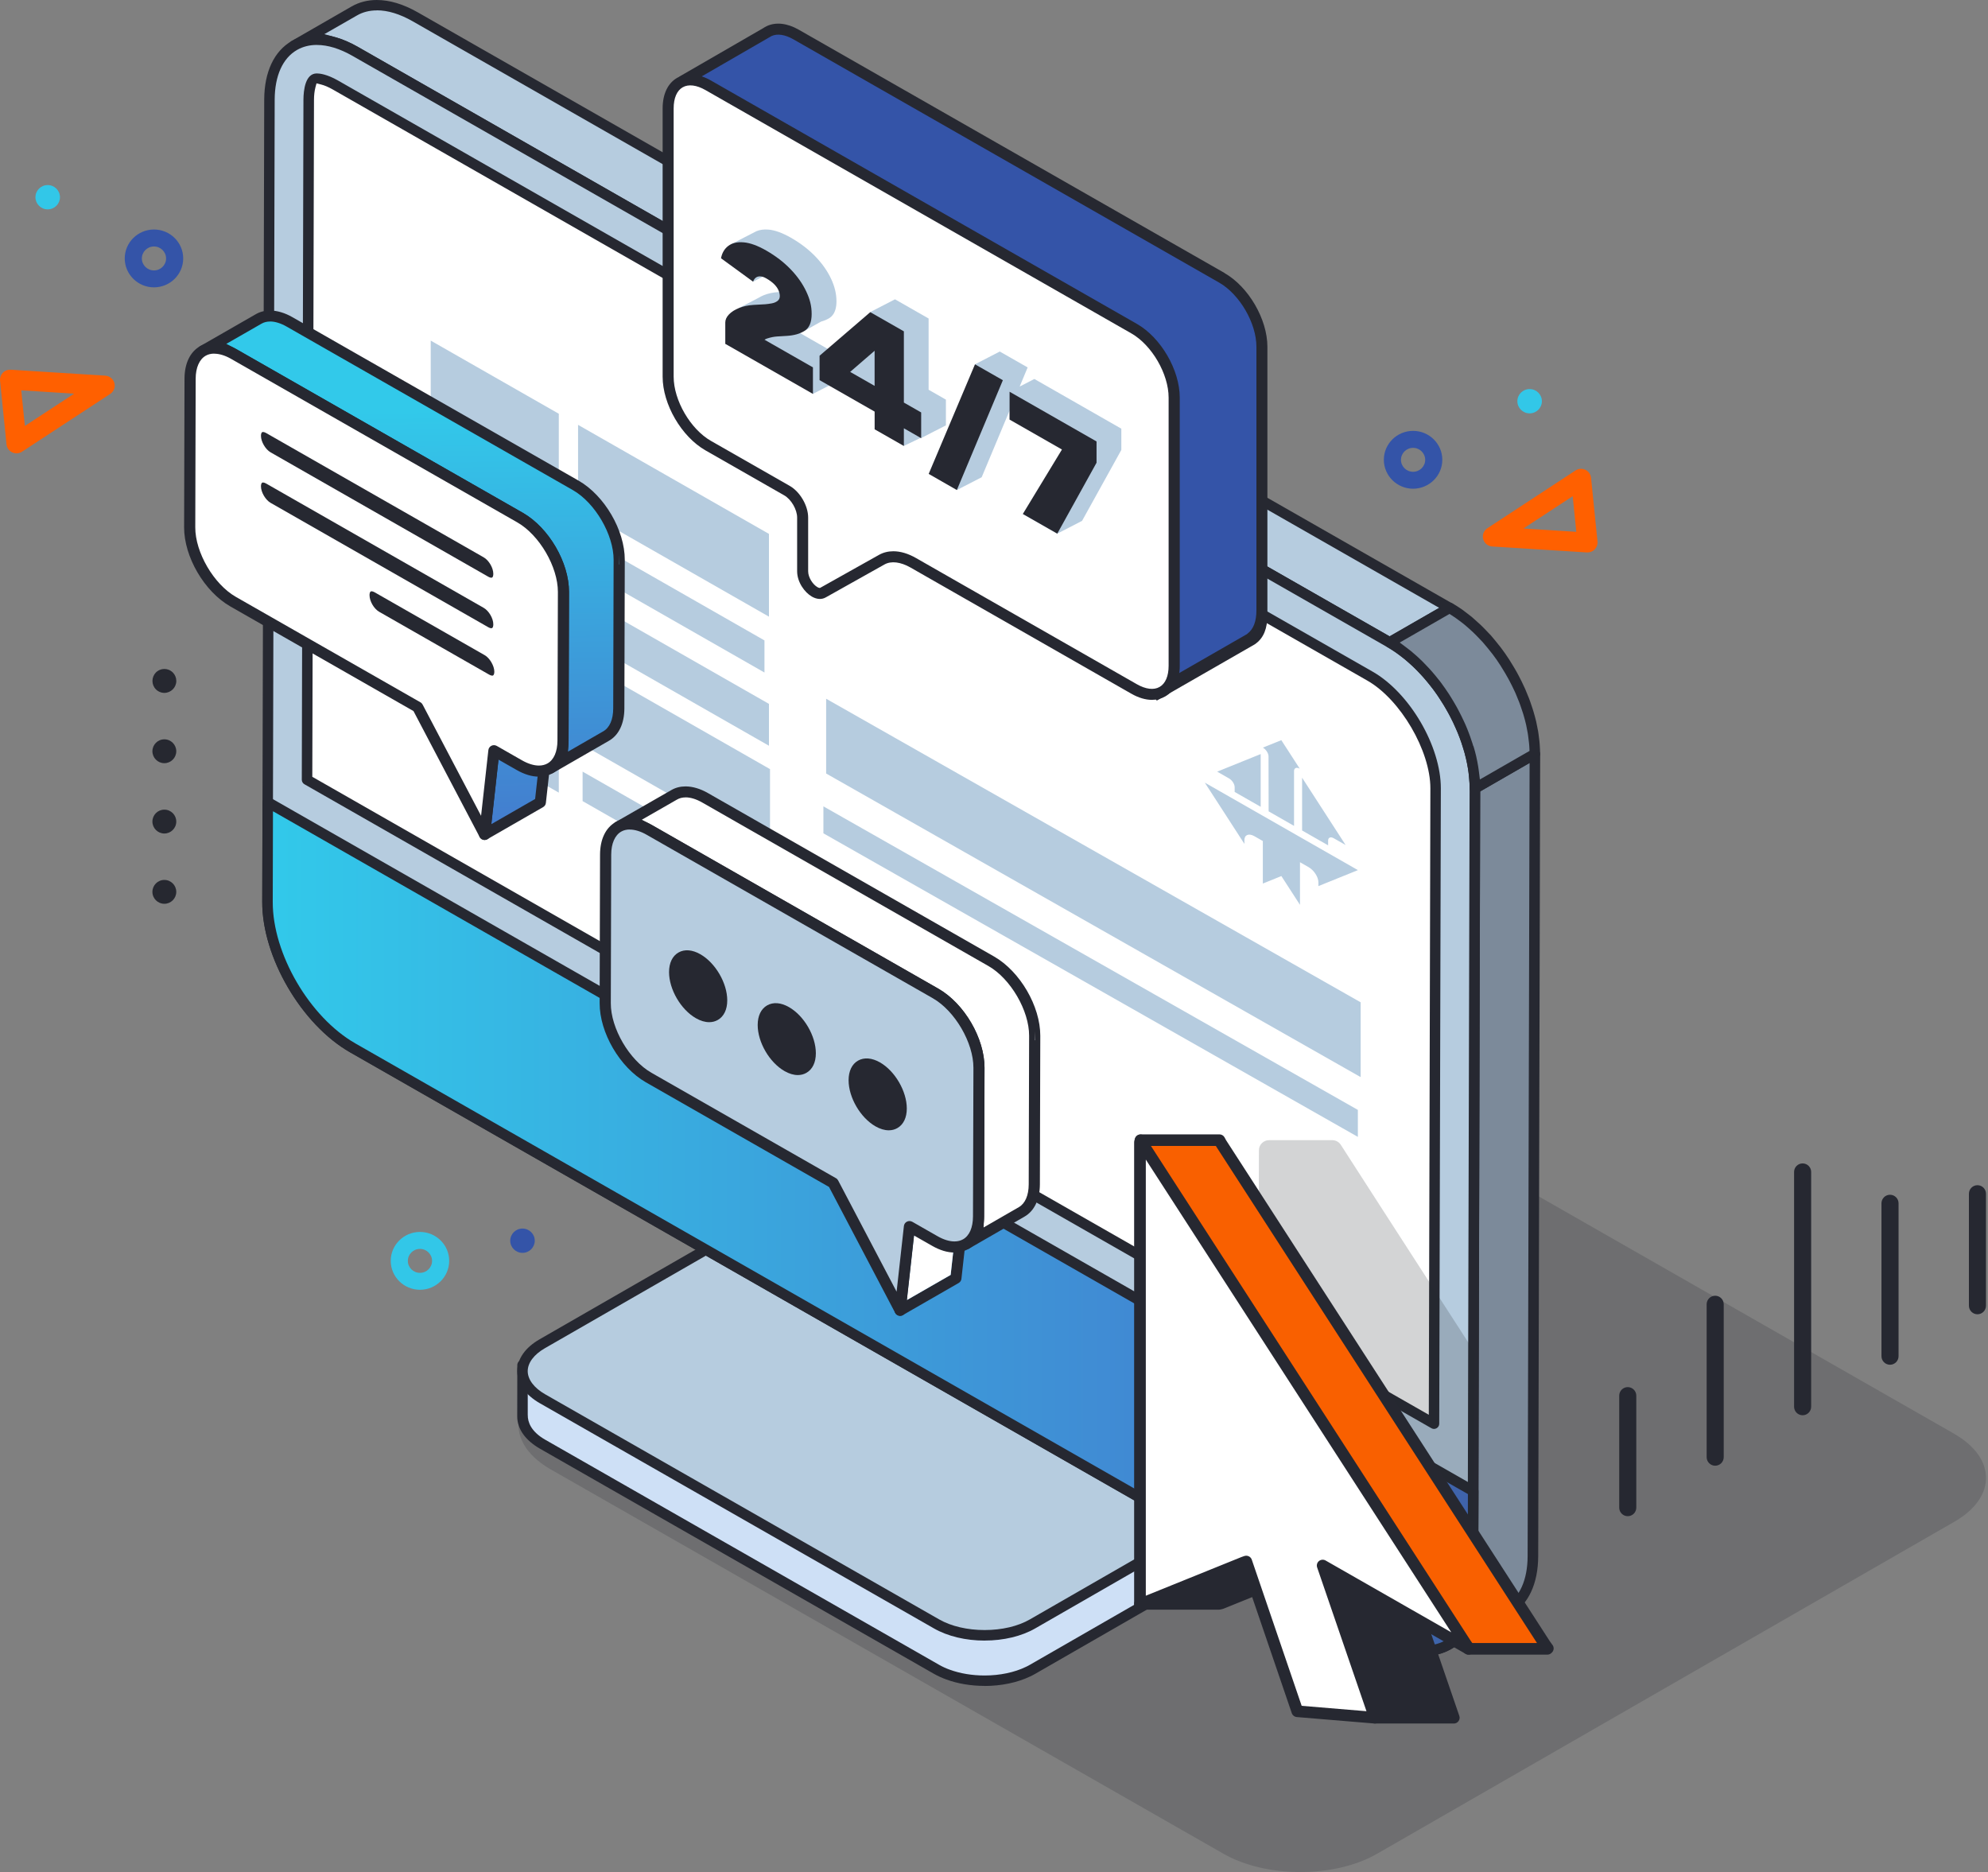 <?xml version="1.0" encoding="UTF-8"?> <svg xmlns="http://www.w3.org/2000/svg" width="531" height="500" viewBox="0 0 531 500" fill="none"><rect x="0" y="0" width="531" height="500" fill="#808080" stroke="none"/><g opacity="0.2"><path d="M521.895 382.9L342.199 280.235C330.805 273.724 312.403 273.724 301.126 280.216L146.919 368.903C135.593 375.414 135.7 385.941 147.094 392.452L326.79 495.117C338.184 501.628 356.508 501.628 367.824 495.117L522.031 406.429C533.318 399.938 533.299 389.421 521.895 382.91V382.9Z" fill="#262831"></path></g><path d="M337.001 410.642L275.771 445.858C275.4 446.063 275.02 446.277 274.63 446.443C268.529 449.406 259.815 449.679 253.216 447.252C252.115 446.872 251.081 446.384 250.136 445.848L144.898 385.709C141.331 383.663 139.547 380.982 139.547 378.321C139.547 378.204 139.566 378.097 139.566 377.97V364.568L155.278 364.997L206.031 335.805C213.078 331.75 224.56 331.75 231.656 335.805L279.66 363.223L336.904 395.944C344.019 400.008 344.058 406.568 337.011 410.623L337.001 410.642Z" fill="#CEE0F6"></path><path d="M262.984 450.283C259.348 450.283 255.8 449.688 252.739 448.557C251.638 448.167 250.508 447.651 249.455 447.056L144.207 386.918C140.308 384.676 138.154 381.625 138.154 378.33L138.174 364.587C138.174 364.217 138.33 363.856 138.593 363.593C138.876 363.32 139.148 363.193 139.47 363.193L154.919 363.613L205.321 334.615C208.966 332.529 213.762 331.379 218.83 331.379C223.898 331.379 228.704 332.529 232.359 334.625L337.606 394.774C341.515 397.006 343.669 400.047 343.669 403.351C343.669 406.616 341.554 409.638 337.714 411.86L276.483 447.076C276.064 447.31 275.635 447.544 275.206 447.739C271.766 449.396 267.438 450.302 262.984 450.302V450.283ZM140.971 377.98C140.952 379.734 141.751 382.307 145.611 384.52L250.849 444.659C251.775 445.185 252.73 445.623 253.685 445.955C256.444 446.969 259.67 447.505 262.984 447.505C267.048 447.505 270.966 446.686 274.017 445.204C274.368 445.048 274.67 444.883 274.963 444.717L336.291 409.453C339.195 407.786 340.862 405.554 340.852 403.351C340.852 401.119 339.156 398.867 336.193 397.171L230.945 337.023C227.739 335.19 223.421 334.177 218.81 334.177C214.2 334.177 209.902 335.19 206.714 337.023L155.972 366.215C155.835 366.293 155.552 366.332 155.27 366.371L155.114 366.39L140.961 366.01V377.98H140.971Z" fill="#262831"></path><path d="M336.919 383.843L231.661 323.704C224.565 319.649 213.093 319.649 206.046 323.704L144.815 358.92C137.768 362.975 137.817 369.554 144.913 373.599L250.171 433.738C257.276 437.792 268.739 437.792 275.786 433.738L337.016 398.522C344.063 394.467 344.024 387.898 336.919 383.833V383.843Z" fill="#B6CCDF"></path><path d="M263.007 438.182C257.939 438.182 253.133 437.032 249.469 434.937L144.211 374.798C140.312 372.566 138.168 369.525 138.168 366.221C138.168 362.946 140.283 359.924 144.123 357.712L205.354 322.496C208.989 320.4 213.775 319.25 218.834 319.25C223.893 319.25 228.707 320.41 232.372 322.506L337.63 382.644C341.529 384.867 343.683 387.908 343.683 391.212C343.683 394.487 341.577 397.508 337.727 399.721L276.497 434.937C272.861 437.023 268.075 438.173 263.017 438.173L263.007 438.182ZM218.824 322.057C214.224 322.057 209.935 323.071 206.748 324.903L145.517 360.109C142.622 361.776 140.955 363.998 140.955 366.211C140.955 368.453 142.661 370.704 145.605 372.39L250.862 432.529C254.079 434.362 258.387 435.366 262.997 435.366C267.608 435.366 271.896 434.362 275.074 432.529L336.304 397.314C339.209 395.647 340.876 393.415 340.866 391.202C340.866 388.97 339.17 386.718 336.207 385.032L230.949 324.894C227.743 323.061 223.434 322.047 218.814 322.047L218.824 322.057Z" fill="#262831"></path><path d="M393.945 210.593L393.419 424.821C393.399 431.937 390.855 436.946 386.762 439.305L402.786 430.085C406.88 427.726 409.423 422.716 409.443 415.601L409.969 201.372L393.945 210.593Z" fill="#B6CCDF"></path><g style="mix-blend-mode:multiply" opacity="0.4"><path d="M393.945 210.593L393.419 424.821C393.399 431.937 390.855 436.946 386.762 439.305L402.786 430.085C406.88 427.726 409.423 422.716 409.443 415.601L409.969 201.372L393.945 210.593Z" fill="#262831"></path></g><path d="M386.764 440.699C386.267 440.699 385.799 440.436 385.546 439.997C385.166 439.344 385.39 438.486 386.062 438.106C389.883 435.913 391.998 431.186 392.018 424.821L392.544 210.592C392.544 210.105 392.817 209.647 393.246 209.393L409.27 200.173C409.475 200.056 409.728 199.988 409.982 199.988C410.235 199.988 410.469 200.056 410.683 200.173C411.112 200.416 411.385 200.884 411.385 201.381L410.859 415.61C410.839 423.008 408.217 428.583 403.5 431.293L387.378 440.562C387.183 440.65 386.979 440.699 386.774 440.699H386.764ZM395.351 211.392L394.825 424.831C394.815 427.102 394.562 429.217 394.074 431.117L393.363 433.905L402.077 428.885C405.907 426.683 408.022 421.965 408.032 415.6L408.559 203.789L395.342 211.392H395.351Z" fill="#262831"></path><path d="M110.893 4.494C104.548 0.868 98.797 0.527 94.645 2.915L78.611 12.135C82.763 9.747 88.514 10.088 94.859 13.714L371.176 171.586L387.2 162.365L110.884 4.494H110.893Z" fill="#B6CCDF"></path><path d="M371.187 172.97C370.943 172.97 370.7 172.901 370.485 172.775L94.168 14.903C90.776 12.973 87.57 11.989 84.636 11.989C82.667 11.989 80.883 12.437 79.324 13.334C79.109 13.451 78.875 13.519 78.622 13.519C78.115 13.519 77.657 13.256 77.394 12.827C77.023 12.193 77.228 11.375 77.842 10.975L93.934 1.715C95.933 0.575 98.184 0 100.64 0C104.071 0 107.756 1.111 111.586 3.294L387.903 161.166C388.332 161.41 388.605 161.868 388.605 162.365C388.605 162.852 388.332 163.31 387.903 163.564L371.879 172.775C371.665 172.892 371.421 172.96 371.177 172.96L371.187 172.97ZM100.66 2.778C98.691 2.778 96.907 3.226 95.358 4.123L86.634 9.123L89.431 9.893C91.439 10.449 93.505 11.326 95.572 12.505L371.187 169.968L384.423 162.355L110.202 5.673C106.81 3.743 103.603 2.758 100.67 2.758L100.66 2.778Z" fill="#262831"></path><path d="M393.955 210.603L393.487 398.232L393.419 424.822C393.38 439.16 383.117 444.94 370.524 437.737L94.207 279.875C81.594 272.652 71.399 255.205 71.447 240.867L71.516 214.258L71.974 26.629C72.013 12.291 82.276 6.511 94.869 13.714L371.186 171.576C383.799 178.779 393.994 196.246 393.965 210.593L393.955 210.603Z" fill="#B6CCDF"></path><path d="M380.759 442.24C377.328 442.24 373.644 441.129 369.813 438.936L93.506 281.064C80.513 273.637 69.987 255.605 70.045 240.858L70.572 26.629C70.591 19.202 73.223 13.627 77.979 10.917C79.958 9.786 82.209 9.221 84.646 9.221C88.087 9.221 91.761 10.332 95.582 12.515L371.899 170.387C384.882 177.795 395.409 195.836 395.37 210.613L394.834 424.832C394.814 432.259 392.183 437.834 387.426 440.544C385.438 441.665 383.196 442.24 380.769 442.24H380.759ZM84.646 11.999C82.677 11.999 80.903 12.447 79.363 13.324C75.513 15.518 73.388 20.245 73.369 26.629L72.843 240.868C72.784 254.718 82.677 271.678 94.9 278.666L371.207 436.538C374.609 438.478 377.815 439.462 380.73 439.462C382.679 439.462 384.453 439.014 386.003 438.136C389.853 435.943 391.988 431.216 391.997 424.832L392.534 210.613C392.573 196.733 382.669 179.764 370.466 172.795L94.149 14.923C90.767 12.993 87.57 12.009 84.636 12.009L84.646 11.999Z" fill="#262831"></path><path d="M376.11 175.026C376.412 175.279 376.714 175.542 377.016 175.806C377.494 176.225 377.972 176.653 378.439 177.102C378.751 177.394 379.053 177.696 379.356 178.008C379.804 178.457 380.242 178.924 380.681 179.392C380.954 179.694 381.227 179.997 381.49 180.299C382.143 181.059 382.786 181.839 383.4 182.638C383.537 182.814 383.674 182.979 383.81 183.155C384.541 184.129 385.243 185.143 385.915 186.167C386.091 186.439 386.256 186.712 386.422 186.985C386.919 187.785 387.397 188.593 387.855 189.412C388.04 189.744 388.216 190.065 388.391 190.397C388.888 191.342 389.366 192.297 389.804 193.262C389.882 193.428 389.96 193.584 390.038 193.75C390.106 193.896 390.155 194.042 390.223 194.188C390.525 194.88 390.808 195.582 391.071 196.284C391.169 196.547 391.266 196.82 391.364 197.083C391.588 197.707 391.802 198.331 391.997 198.955C392.075 199.198 392.153 199.442 392.231 199.686C392.485 200.534 392.719 201.382 392.914 202.23C392.933 202.317 392.953 202.415 392.972 202.502C393.147 203.263 393.294 204.013 393.42 204.773C393.459 205.037 393.498 205.29 393.537 205.544C393.625 206.158 393.703 206.772 393.762 207.376C393.781 207.629 393.81 207.873 393.83 208.126C393.888 208.955 393.937 209.774 393.927 210.583L409.951 201.362C409.951 200.553 409.912 199.734 409.854 198.906C409.834 198.662 409.805 198.409 409.786 198.155C409.727 197.551 409.649 196.937 409.561 196.323C409.522 196.069 409.483 195.806 409.444 195.553C409.318 194.802 409.171 194.042 408.996 193.282C408.977 193.194 408.957 193.106 408.937 193.009C408.733 192.161 408.509 191.313 408.255 190.465C408.187 190.221 408.099 189.978 408.021 189.734C407.826 189.11 407.612 188.486 407.388 187.863C407.29 187.599 407.193 187.326 407.095 187.063C406.832 186.361 406.54 185.66 406.238 184.968C406.179 184.821 406.121 184.675 406.052 184.529C406.033 184.49 406.023 184.451 406.004 184.412C405.945 184.285 405.877 184.168 405.818 184.042C405.38 183.077 404.902 182.122 404.405 181.166C404.23 180.835 404.054 180.513 403.869 180.182C403.411 179.363 402.933 178.554 402.436 177.755C402.261 177.482 402.105 177.209 401.929 176.936C401.257 175.903 400.565 174.899 399.824 173.915C399.697 173.739 399.551 173.573 399.415 173.398C398.791 172.589 398.157 171.809 397.495 171.059C397.378 170.932 397.28 170.786 397.163 170.649C397.007 170.474 396.842 170.318 396.686 170.142C396.257 169.665 395.808 169.207 395.36 168.758C395.058 168.456 394.756 168.154 394.444 167.852C393.976 167.404 393.498 166.975 393.021 166.556C392.719 166.292 392.416 166.02 392.114 165.776C391.578 165.337 391.032 164.928 390.487 164.528C390.223 164.333 389.96 164.119 389.687 163.934C388.868 163.359 388.03 162.822 387.182 162.345L371.158 171.565C372.006 172.053 372.835 172.589 373.663 173.154C373.936 173.339 374.199 173.554 374.463 173.749C375.008 174.148 375.554 174.558 376.09 174.996L376.11 175.026Z" fill="#B6CCDF"></path><g style="mix-blend-mode:multiply" opacity="0.4"><path d="M376.11 175.026C376.412 175.279 376.714 175.542 377.016 175.806C377.494 176.225 377.972 176.653 378.439 177.102C378.751 177.394 379.053 177.696 379.356 178.008C379.804 178.457 380.242 178.924 380.681 179.392C380.954 179.694 381.227 179.997 381.49 180.299C382.143 181.059 382.786 181.839 383.4 182.638C383.537 182.814 383.674 182.979 383.81 183.155C384.541 184.129 385.243 185.143 385.915 186.167C386.091 186.439 386.256 186.712 386.422 186.985C386.919 187.785 387.397 188.593 387.855 189.412C388.04 189.744 388.216 190.065 388.391 190.397C388.888 191.342 389.366 192.297 389.804 193.262C389.882 193.428 389.96 193.584 390.038 193.75C390.106 193.896 390.155 194.042 390.223 194.188C390.525 194.88 390.808 195.582 391.071 196.284C391.169 196.547 391.266 196.82 391.364 197.083C391.588 197.707 391.802 198.331 391.997 198.955C392.075 199.198 392.153 199.442 392.231 199.686C392.485 200.534 392.719 201.382 392.914 202.23C392.933 202.317 392.953 202.415 392.972 202.502C393.147 203.263 393.294 204.013 393.42 204.773C393.459 205.037 393.498 205.29 393.537 205.544C393.625 206.158 393.703 206.772 393.762 207.376C393.781 207.629 393.81 207.873 393.83 208.126C393.888 208.955 393.937 209.774 393.927 210.583L409.951 201.362C409.951 200.553 409.912 199.734 409.854 198.906C409.834 198.662 409.805 198.409 409.786 198.155C409.727 197.551 409.649 196.937 409.561 196.323C409.522 196.069 409.483 195.806 409.444 195.553C409.318 194.802 409.171 194.042 408.996 193.282C408.977 193.194 408.957 193.106 408.937 193.009C408.733 192.161 408.509 191.313 408.255 190.465C408.187 190.221 408.099 189.978 408.021 189.734C407.826 189.11 407.612 188.486 407.388 187.863C407.29 187.599 407.193 187.326 407.095 187.063C406.832 186.361 406.54 185.66 406.238 184.968C406.179 184.821 406.121 184.675 406.052 184.529C406.033 184.49 406.023 184.451 406.004 184.412C405.945 184.285 405.877 184.168 405.818 184.042C405.38 183.077 404.902 182.122 404.405 181.166C404.23 180.835 404.054 180.513 403.869 180.182C403.411 179.363 402.933 178.554 402.436 177.755C402.261 177.482 402.105 177.209 401.929 176.936C401.257 175.903 400.565 174.899 399.824 173.915C399.697 173.739 399.551 173.573 399.415 173.398C398.791 172.589 398.157 171.809 397.495 171.059C397.378 170.932 397.28 170.786 397.163 170.649C397.007 170.474 396.842 170.318 396.686 170.142C396.257 169.665 395.808 169.207 395.36 168.758C395.058 168.456 394.756 168.154 394.444 167.852C393.976 167.404 393.498 166.975 393.021 166.556C392.719 166.292 392.416 166.02 392.114 165.776C391.578 165.337 391.032 164.928 390.487 164.528C390.223 164.333 389.96 164.119 389.687 163.934C388.868 163.359 388.03 162.822 387.182 162.345L371.158 171.565C372.006 172.053 372.835 172.589 373.663 173.154C373.936 173.339 374.199 173.554 374.463 173.749C375.008 174.148 375.554 174.558 376.09 174.996L376.11 175.026Z" fill="#262831"></path></g><path d="M394.657 211.792C394.443 211.909 394.19 211.977 393.956 211.977C393.722 211.977 393.478 211.919 393.254 211.792C392.815 211.539 392.552 211.08 392.552 210.583C392.552 210.086 392.542 209.628 392.513 209.131L392.25 206.295C392.221 206.109 392.065 205.067 392.065 205.067C391.928 204.267 391.792 203.546 391.626 202.825C391.47 202.143 391.324 201.548 391.158 200.953L390.301 198.224C390.223 198 389.784 196.801 389.784 196.801C389.628 196.382 389.462 195.973 389.297 195.573L388.137 192.98C387.796 192.279 387.484 191.655 387.162 191.041L386.636 190.085C386.343 189.559 386.031 189.013 385.681 188.429L384.072 185.904C383.585 185.183 383.137 184.559 382.688 183.964C381.733 182.746 381.109 181.966 380.427 181.186L379.657 180.329C379.218 179.841 378.789 179.393 378.351 178.954L377.483 178.097C377.006 177.648 376.548 177.239 376.089 176.839L375.173 176.05L375.144 176.03C374.627 175.602 374.13 175.231 373.623 174.861L372.902 174.315C372.035 173.711 371.255 173.214 370.465 172.755C370.037 172.512 369.773 172.044 369.773 171.556C369.773 171.059 370.037 170.611 370.475 170.348L386.499 161.137C386.714 161.02 386.967 160.952 387.221 160.952C387.474 160.952 387.688 161.01 387.893 161.127C388.702 161.585 389.56 162.121 390.515 162.784C390.525 162.784 391.012 163.155 391.012 163.155C391.909 163.817 392.474 164.256 393.03 164.704L393.585 165.192C394.453 165.952 394.95 166.391 395.437 166.858L396.383 167.794C396.841 168.242 397.289 168.72 397.747 169.217C397.825 169.295 398.157 169.636 398.244 169.734C399.248 170.923 399.911 171.732 400.545 172.551L400.437 172.385C400.467 172.434 400.623 172.648 400.779 172.843L400.964 173.077C401.675 174.013 402.377 175.026 403.128 176.177L403.498 176.781C404.161 177.834 404.648 178.672 405.126 179.51L405.681 180.543C406.169 181.459 406.656 182.454 407.124 183.477C407.124 183.477 407.348 183.945 407.368 184.003C407.845 185.124 408.147 185.846 408.42 186.567L408.752 187.483C408.976 188.107 409.181 188.701 409.366 189.306L409.609 190.095C409.863 190.943 410.097 191.811 410.311 192.688C410.545 193.75 410.701 194.54 410.838 195.32L410.945 196.041C411.052 196.752 411.13 197.376 411.188 198L411.257 198.819C411.335 199.852 411.364 200.651 411.364 201.363C411.364 201.85 411.091 202.308 410.662 202.552M393.566 199.277C393.858 200.242 394.092 201.1 394.277 201.909C394.511 202.961 394.667 203.751 394.794 204.531L394.921 205.359C394.969 205.651 395.008 205.944 395.038 206.236L395.281 208.186L408.537 200.563L408.508 199.832C408.498 199.559 408.479 199.287 408.459 199.014L408.391 198.351C408.333 197.708 408.255 197.123 408.167 196.528L408.06 195.797C407.933 195.057 407.787 194.325 407.631 193.585C407.407 192.62 407.182 191.781 406.909 190.855L406.685 190.163C406.49 189.53 406.276 188.916 406.061 188.312L405.779 187.551C405.516 186.869 405.243 186.187 404.95 185.514C404.95 185.514 404.804 185.154 404.736 185.007C404.112 183.672 403.664 182.746 403.167 181.82L402.825 181.186C402.25 180.153 401.773 179.344 401.237 178.496L400.759 177.717C400.106 176.693 399.414 175.699 398.693 174.753C397.698 173.486 397.065 172.707 396.431 171.976L396.012 171.488C395.223 170.631 394.794 170.192 394.365 169.763L393.488 168.896C393.01 168.437 392.552 168.028 392.094 167.629L391.236 166.888C390.7 166.449 390.174 166.049 389.648 165.669L388.907 165.123C388.527 164.86 388.166 164.617 387.805 164.383L387.172 163.973L373.877 171.615L375.349 172.716C375.914 173.136 376.401 173.506 376.869 173.886L377.922 174.793C378.39 175.202 378.887 175.64 379.365 176.108L380.086 176.81C380.768 177.502 381.226 177.98 381.674 178.467L382.523 179.413C383.205 180.202 383.848 180.992 384.482 181.801L384.374 181.625C384.413 181.684 384.54 181.869 384.677 182.044L384.891 182.327C385.593 183.263 386.304 184.276 387.045 185.417C387.045 185.417 387.396 185.972 387.406 185.992C388.03 186.996 388.536 187.844 389.043 188.75L389.589 189.764C390.135 190.807 390.613 191.762 391.041 192.698C391.041 192.698 391.451 193.604 391.46 193.624C391.782 194.364 392.075 195.086 392.338 195.797L392.659 196.665C392.874 197.249 393.088 197.893 393.293 198.536C393.312 198.595 393.41 198.916 393.468 199.111L393.517 199.287L393.566 199.277Z" fill="#262831"></path><path d="M393.478 398.234L393.409 424.824C393.37 439.162 383.107 444.942 370.514 437.739L94.197 279.877C81.584 272.654 71.389 255.207 71.438 240.869L71.506 214.26L393.478 398.234Z" fill="url(#paint0_linear_2750_42709)"></path><path d="M380.759 442.241C377.328 442.241 373.644 441.13 369.813 438.937L93.506 281.065C80.513 273.638 69.987 255.606 70.045 240.859L70.114 214.25C70.114 213.753 70.386 213.295 70.825 213.051C71.03 212.934 71.273 212.876 71.517 212.876C71.761 212.876 72.014 212.944 72.228 213.061L394.2 397.035C394.629 397.279 394.902 397.746 394.902 398.244L394.824 424.833C394.804 432.26 392.173 437.836 387.416 440.536C385.428 441.666 383.196 442.241 380.759 442.241ZM72.852 240.879C72.794 254.729 82.687 271.689 94.91 278.677L371.217 436.549C374.618 438.489 377.825 439.473 380.74 439.473C382.689 439.473 384.463 439.025 386.013 438.148C389.863 435.954 391.997 431.227 392.007 424.843L392.085 399.052L72.911 216.677L72.852 240.898V240.879Z" fill="#262831"></path><path d="M83.39 209.053C82.542 208.566 82.025 207.679 82.025 206.714L82.464 26.658C82.464 25.713 82.581 21.005 84.628 21.005C85.232 21.005 86.928 21.171 89.618 22.711L365.935 180.573C375.302 185.924 383.489 199.94 383.46 210.574L383.041 375.6C383.041 377.676 380.77 378.963 378.957 377.929L83.39 209.044V209.053Z" fill="white"></path><path d="M383.031 381.653C382.787 381.653 382.543 381.585 382.329 381.458L81.313 209.463C80.874 209.22 80.611 208.752 80.611 208.255L81.05 26.649C81.069 24.027 81.557 19.612 84.617 19.612C85.329 19.612 87.307 19.797 90.3 21.513L366.626 179.384C376.529 185.038 384.882 199.327 384.853 210.584L384.424 380.269C384.424 380.766 384.151 381.225 383.713 381.468C383.498 381.585 383.264 381.653 383.021 381.653H383.031ZM84.237 23.413C84.003 24.281 83.867 25.46 83.867 26.669L83.418 207.475L381.637 377.872L382.056 210.575C382.085 200.545 374.063 186.821 365.223 181.782L88.896 23.91C87.736 23.248 86.664 22.789 85.709 22.555L84.539 22.263L84.227 23.423L84.237 23.413Z" fill="#262831"></path><path d="M205.391 164.704L154.404 135.58V113.474L205.391 142.598V164.704Z" fill="#B6CCDF"></path><path d="M148.06 209.648L116.246 191.47V183.604L148.06 201.782V209.648Z" fill="#B6CCDF"></path><path d="M149.259 211.704L115.047 192.161V181.547L149.259 201.089V211.704Z" fill="#B6CCDF"></path><path d="M204.475 241.881L155.613 213.966V206.09L204.475 234.005V241.881Z" fill="#B6CCDF"></path><path d="M205.674 227.533L115.047 175.757V153.651L205.674 205.426V227.533Z" fill="#B6CCDF"></path><path d="M205.391 199.18L115.037 147.56V136.38L205.391 188V199.18Z" fill="#B6CCDF"></path><path d="M204.192 179.626L155.613 151.867V143.289L204.192 171.049V179.626Z" fill="#B6CCDF"></path><path d="M116.246 129.382L148.06 147.56V111.204L116.246 93.026V129.382Z" fill="#B6CCDF"></path><path d="M149.259 149.607L115.047 130.064V90.969L149.259 110.511V149.607Z" fill="#B6CCDF"></path><path d="M255.188 266.628L219.008 245.916V235.438L255.188 256.16V266.628Z" fill="#B6CCDF"></path><path d="M220.666 206.596L363.43 287.681V267.7L220.666 186.625V206.596Z" fill="#B6CCDF"></path><path d="M219.934 222.571L362.688 303.647V296.444L219.934 215.368V222.571Z" fill="#B6CCDF"></path><path d="M326.362 74.192L212.615 9.209C209.857 7.63 207.342 7.405 205.442 8.292C205.169 8.419 182.594 21.49 182.594 21.49C182.127 21.763 182.166 22.445 182.663 22.659L193.648 27.406L201.913 38.664V87.028C201.913 93.822 206.709 102.068 212.625 105.45L233.649 117.458C235.949 118.774 237.84 122.01 237.84 124.642V139.009C237.84 142.255 241.252 145.842 243.269 144.711L258.982 135.9C261.233 134.642 264.255 134.944 267.413 136.748L278.592 143.132L309.442 185.171L334.472 170.794L334.667 170.638C336.294 169.41 337.084 167.324 337.084 164.254V92.613C337.084 85.82 332.288 77.574 326.372 74.192H326.362Z" fill="#3454A8"></path><path d="M327.103 72.925L213.366 7.942C210.286 6.178 207.245 5.836 204.818 6.967C204.467 7.133 204.145 7.318 203.931 7.474L181.844 20.233C181.142 20.642 180.743 21.393 180.782 22.192C180.831 22.991 181.328 23.693 182.059 24.015L192.673 28.605L200.412 39.152V87.038C200.412 94.417 205.442 103.063 211.865 106.727L232.879 118.736C234.722 119.788 236.33 122.547 236.33 124.642V139.009C236.33 141.924 238.357 144.672 240.258 145.774C241.564 146.524 242.88 146.612 243.962 145.998L259.674 137.187C261.428 136.202 263.962 136.504 266.633 138.025L277.53 144.253L308.984 187.12L335.174 172.081L335.525 171.818C337.542 170.287 338.527 167.821 338.527 164.264V92.624C338.527 85.255 333.497 76.6 327.074 72.935L327.103 72.925ZM335.593 92.692V162.958C335.593 165.969 334.813 168.016 333.224 169.225L333.039 169.381L308.487 183.485L278.222 142.245L267.257 135.978C264.157 134.204 261.194 133.912 258.982 135.15L243.572 143.785C241.593 144.896 238.25 141.378 238.25 138.191V124.106C238.25 121.523 236.398 118.356 234.137 117.059L213.522 105.275C207.722 101.961 203.015 93.871 203.015 87.204C203.015 87.204 203.141 87.204 203.395 87.204C203.395 87.146 203.395 87.087 203.395 87.029V38.187L194.613 26.227L184.739 21.958L205.539 9.94C205.705 9.823 205.89 9.716 206.085 9.628C207.615 8.917 209.672 9.228 211.884 10.486L325.622 75.469C331.119 78.607 335.593 86.308 335.593 92.624H335.573C335.573 92.624 335.593 92.672 335.593 92.701V92.692Z" fill="#262831"></path><path d="M189.175 22.776L302.922 87.759C308.838 91.141 313.634 99.387 313.634 106.181V177.821C313.634 184.615 308.838 187.383 302.922 184.001L243.953 150.315C240.795 148.512 237.773 148.21 235.522 149.467L219.81 158.278C217.792 159.409 214.381 155.822 214.381 152.577V138.239C214.381 135.578 212.509 132.352 210.189 131.036L189.165 119.028C183.249 115.645 178.453 107.399 178.453 100.606V28.965C178.453 22.172 183.249 19.404 189.165 22.786L189.175 22.776Z" fill="white"></path><path d="M307.687 186.925C305.962 186.925 304.091 186.369 302.18 185.278L243.221 151.592C240.56 150.072 238.036 149.76 236.262 150.754L220.55 159.565C219.468 160.179 218.152 160.092 216.846 159.341C214.935 158.24 212.918 155.501 212.918 152.577V138.239C212.918 136.095 211.339 133.375 209.467 132.303L188.443 120.295C182.02 116.63 176.99 107.975 176.99 100.606V28.966C176.99 25.125 178.374 22.211 180.889 20.778C183.394 19.355 186.601 19.618 189.924 21.519L303.662 86.502C310.085 90.167 315.115 98.822 315.115 106.191V177.831C315.115 181.671 313.73 184.586 311.216 186.019C310.153 186.623 308.964 186.925 307.687 186.925ZM238.611 147.235C240.511 147.235 242.578 147.84 244.693 149.058L303.652 182.744C306.03 184.098 308.185 184.362 309.725 183.475C311.284 182.588 312.142 180.58 312.142 177.831V106.191C312.142 99.875 307.668 92.175 302.171 89.036L188.423 24.053C186.055 22.698 183.891 22.435 182.351 23.312C180.792 24.199 179.934 26.207 179.934 28.966V100.606C179.934 106.922 184.408 114.622 189.905 117.76L210.929 129.769C213.697 131.348 215.861 135.071 215.861 138.239V152.577C215.861 154.253 217.128 156.115 218.318 156.807C218.698 157.031 218.971 157.06 219.068 157.012L234.78 148.2C235.93 147.557 237.217 147.235 238.601 147.235H238.611Z" fill="#262831"></path><path d="M165.389 149.539L165.281 189.229C165.262 192.854 163.985 195.398 161.88 196.597L146.986 205.184C149.062 203.985 150.369 201.412 150.369 197.796L150.476 158.146L150.495 158.087L165.389 149.539Z" fill="#CEE0F6"></path><path d="M131.917 200.486L146.82 191.919L144.335 214.308L129.432 222.875L131.917 200.486Z" fill="url(#paint1_linear_2750_42709)"></path><path d="M129.43 224.346C129.147 224.346 128.865 224.259 128.621 224.103C128.144 223.8 127.89 223.264 127.958 222.709L130.444 200.32C130.492 199.852 130.765 199.443 131.185 199.199L146.078 190.632C146.302 190.505 146.565 190.437 146.828 190.437C147.121 190.437 147.394 190.515 147.638 190.671C148.105 190.973 148.369 191.509 148.3 192.064L145.805 214.453C145.756 214.921 145.483 215.33 145.064 215.574L130.181 224.132C129.947 224.259 129.683 224.337 129.43 224.337V224.346ZM133.31 201.383L131.224 220.126L142.93 213.4L145.015 194.647L133.31 201.383Z" fill="#262831"></path><path d="M165.391 149.54L165.283 189.229C165.264 192.855 163.987 195.399 161.882 196.598L146.988 205.185C149.064 203.986 150.371 201.413 150.371 197.797L150.478 158.146V158.088C150.517 150.787 145.341 141.917 138.908 138.253V138.233H138.889L62.443 94.557C59.227 92.695 56.283 92.539 54.168 93.738L69.081 85.19C71.196 83.952 74.12 84.137 77.337 85.98L153.801 129.656C160.215 133.34 165.401 142.229 165.391 149.54Z" fill="url(#paint2_linear_2750_42709)"></path><path d="M146.997 206.657C146.461 206.657 145.983 206.384 145.72 205.926C145.301 205.224 145.544 204.318 146.246 203.908C147.923 202.943 148.888 200.711 148.888 197.797L148.995 158.146C149.034 151.314 144.18 142.961 138.176 139.539L61.711 95.844C60.132 94.937 58.582 94.45 57.227 94.45C56.36 94.45 55.58 94.645 54.907 95.025C54.683 95.152 54.43 95.22 54.166 95.22C53.63 95.22 53.143 94.947 52.88 94.479C52.471 93.777 52.724 92.881 53.426 92.471L68.339 83.913C69.45 83.27 70.717 82.939 72.121 82.939C74.011 82.939 76.078 83.553 78.086 84.703L154.551 128.379C161.481 132.356 166.9 141.654 166.881 149.54L166.773 189.229C166.754 193.284 165.282 196.355 162.631 197.865L147.747 206.443C147.513 206.579 147.26 206.647 146.997 206.647V206.657ZM72.15 85.873C71.282 85.873 70.502 86.067 69.84 86.457L60.453 91.838L62.412 92.861C62.676 92.998 62.939 93.134 63.192 93.29L139.54 136.908C139.648 136.966 139.716 137.005 139.784 137.044C146.675 141.099 152.007 150.32 151.977 158.098L151.87 197.797C151.87 198.041 151.87 198.275 151.851 198.509L151.734 200.741L161.14 195.321C162.836 194.347 163.781 192.183 163.791 189.22L163.898 149.53C163.918 142.824 158.956 134.305 153.05 130.923L76.594 87.247C75.015 86.34 73.475 85.863 72.14 85.863L72.15 85.873ZM165.399 150.748H165.458V148.331L165.399 150.748Z" fill="#262831"></path><path d="M138.907 138.233C145.331 141.907 150.516 150.787 150.496 158.097L150.379 197.796C150.36 205.087 145.145 208.04 138.712 204.375L131.919 200.496L129.433 222.885L111.567 188.868L62.257 160.699C55.834 157.025 50.639 148.126 50.658 140.835L50.775 101.136C50.795 93.835 56.019 90.891 62.442 94.566L138.898 138.242L138.907 138.233Z" fill="white"></path><path d="M129.432 224.346C128.877 224.346 128.37 224.044 128.117 223.556L110.445 189.92L61.515 161.965C54.576 157.998 49.156 148.709 49.176 140.824L49.283 101.125C49.302 97.06 50.774 93.98 53.445 92.46C54.575 91.816 55.852 91.495 57.217 91.495C59.108 91.495 61.116 92.099 63.192 93.278L139.647 136.955C146.587 140.912 151.997 150.201 151.987 158.096L151.87 197.795C151.86 201.86 150.378 204.94 147.718 206.46C146.577 207.104 145.31 207.435 143.936 207.435C142.055 207.435 140.047 206.831 137.98 205.642L133.156 202.893L130.924 223.04C130.846 223.693 130.368 224.209 129.725 224.326C129.627 224.346 129.539 224.356 129.442 224.356L129.432 224.346ZM57.227 94.448C56.359 94.448 55.589 94.633 54.936 95.013C53.25 95.978 52.275 98.201 52.266 101.134L52.158 140.834C52.129 147.53 57.1 156.049 63.007 159.421L112.317 187.59C112.56 187.727 112.755 187.941 112.882 188.185L128.497 217.893L130.446 200.339C130.504 199.842 130.807 199.413 131.255 199.189C131.469 199.082 131.694 199.023 131.928 199.023C132.191 199.023 132.444 199.091 132.678 199.218L139.472 203.098C141.051 203.994 142.601 204.472 143.946 204.472C144.803 204.472 145.573 204.277 146.236 203.907C147.942 202.942 148.887 200.768 148.897 197.795L149.014 158.106C149.033 151.4 144.072 142.89 138.166 139.518L61.71 95.842C60.131 94.935 58.582 94.468 57.227 94.468V94.448Z" fill="#262831"></path><path d="M131.238 154.305C131.111 154.305 130.818 154.266 130.399 154.022L72.278 120.814C70.904 120.025 69.705 117.968 69.705 116.409C69.705 115.941 69.802 115.376 70.251 115.376C70.475 115.376 70.767 115.473 71.07 115.648L129.191 148.856C130.584 149.656 131.764 151.673 131.764 153.262C131.764 153.652 131.696 154.305 131.238 154.305Z" fill="#262831"></path><path d="M131.238 167.795C131.111 167.795 130.818 167.756 130.399 167.512L72.278 134.304C70.904 133.515 69.705 131.458 69.705 129.899C69.705 129.431 69.802 128.865 70.251 128.865C70.475 128.865 70.767 128.963 71.07 129.138L129.191 162.346C130.584 163.146 131.764 165.163 131.764 166.752C131.764 167.142 131.696 167.795 131.238 167.795Z" fill="#262831"></path><path d="M131.461 180.456C131.246 180.456 130.963 180.359 130.671 180.193L101.274 163.399C99.88 162.6 98.701 160.563 98.701 158.954C98.701 158.564 98.779 157.921 99.247 157.921C99.471 157.921 99.763 158.019 100.066 158.194L129.462 174.988C130.817 175.758 132.036 177.854 132.036 179.394C132.036 179.793 131.958 180.466 131.461 180.466V180.456Z" fill="#262831"></path><path d="M276.369 276.64L276.262 316.33C276.242 319.956 274.966 322.5 272.86 323.699L257.967 332.286C260.043 331.087 261.349 328.514 261.349 324.898L261.456 285.247L261.476 285.189L276.369 276.64Z" fill="#CEE0F6"></path><path d="M240.424 351.448C240.142 351.448 239.859 351.36 239.615 351.204C239.138 350.902 238.884 350.366 238.952 349.81L241.438 327.422C241.487 326.954 241.76 326.544 242.179 326.301L257.072 317.733C257.296 317.607 257.559 317.538 257.823 317.538C258.115 317.538 258.388 317.616 258.631 317.772C259.099 318.074 259.363 318.611 259.294 319.166L256.799 341.555C256.75 342.023 256.477 342.432 256.058 342.676L241.175 351.234C240.941 351.36 240.678 351.438 240.424 351.438V351.448ZM244.303 328.484L242.218 347.228L253.924 340.502L256.01 321.749L244.303 328.484Z" fill="#262831"></path><path d="M244.303 328.495L242.217 347.238L253.923 340.513L256.009 321.76L244.303 328.495Z" fill="white"></path><path d="M276.373 276.641L276.266 316.331C276.246 319.956 274.97 322.5 272.864 323.699L257.971 332.286C260.047 331.087 261.353 328.514 261.353 324.898L261.46 285.247V285.189C261.499 277.889 256.323 269.019 249.89 265.354V265.334H249.871L173.426 221.658C170.209 219.797 167.265 219.641 165.15 220.84L180.063 212.291C182.178 211.054 185.102 211.239 188.319 213.081L264.784 256.757C271.197 260.441 276.383 269.331 276.373 276.641Z" fill="white"></path><path d="M257.979 333.758C257.443 333.758 256.966 333.486 256.702 333.027C256.283 332.326 256.527 331.419 257.229 331.01C258.905 330.045 259.87 327.813 259.87 324.898L259.977 285.248C260.016 278.415 255.162 270.062 249.158 266.641L172.693 222.945C171.114 222.039 169.564 221.551 168.21 221.551C167.342 221.551 166.562 221.746 165.89 222.126C165.666 222.253 165.412 222.321 165.149 222.321C164.613 222.321 164.126 222.048 163.862 221.581C163.453 220.879 163.707 219.982 164.408 219.573L179.321 211.015C180.432 210.372 181.699 210.04 183.103 210.04C184.994 210.04 187.06 210.654 189.068 211.804L265.533 255.481C272.463 259.457 277.882 268.756 277.863 276.641L277.756 316.331C277.736 320.386 276.265 323.456 273.613 324.967L258.73 333.544C258.496 333.68 258.242 333.749 257.979 333.749V333.758ZM183.132 212.974C182.265 212.974 181.485 213.169 180.822 213.559L171.436 218.939L173.395 219.963C173.658 220.099 173.921 220.236 174.175 220.391L250.523 264.009C250.63 264.068 250.698 264.107 250.767 264.146C257.658 268.2 262.989 277.421 262.96 285.199L262.853 324.898C262.853 325.142 262.853 325.376 262.833 325.61L262.716 327.842L272.122 322.423C273.818 321.448 274.764 319.284 274.773 316.321L274.881 276.631C274.9 269.926 269.939 261.407 264.032 258.025L187.577 214.348C185.998 213.442 184.458 212.964 183.123 212.964L183.132 212.974ZM276.381 277.85H276.44V275.433L276.381 277.85Z" fill="#262831"></path><path d="M249.886 265.334C256.309 269.009 261.495 277.888 261.475 285.198L261.358 324.898C261.339 332.188 256.124 335.142 249.691 331.477L242.897 327.598L240.412 349.986L222.546 315.969L173.236 287.801C166.813 284.126 161.617 275.227 161.637 267.936L161.754 228.237C161.773 220.937 166.998 217.993 173.421 221.668L249.876 265.344L249.886 265.334Z" fill="#B6CCDF"></path><path d="M240.423 351.447C239.867 351.447 239.36 351.145 239.107 350.658L221.436 317.021L172.506 289.067C165.566 285.1 160.147 275.811 160.166 267.926L160.273 228.226C160.293 224.162 161.765 221.082 164.435 219.561C165.566 218.918 166.843 218.596 168.207 218.596C170.098 218.596 172.106 219.201 174.182 220.38L250.638 264.056C257.577 268.013 262.987 277.302 262.977 285.197L262.86 324.897C262.85 328.961 261.369 332.041 258.708 333.562C257.568 334.205 256.3 334.536 254.926 334.536C253.045 334.536 251.037 333.932 248.971 332.743L244.146 329.994L241.914 350.141C241.836 350.794 241.358 351.311 240.715 351.428C240.618 351.447 240.53 351.457 240.432 351.457L240.423 351.447ZM168.217 221.55C167.35 221.55 166.58 221.735 165.927 222.115C164.24 223.08 163.266 225.302 163.256 228.236L163.149 267.935C163.119 274.632 168.091 283.15 173.997 286.523L223.307 314.692C223.551 314.828 223.746 315.043 223.872 315.286L239.487 344.995L241.436 327.441C241.495 326.944 241.797 326.515 242.245 326.29C242.46 326.183 242.684 326.125 242.918 326.125C243.181 326.125 243.435 326.193 243.669 326.32L250.462 330.199C252.041 331.096 253.591 331.573 254.936 331.573C255.794 331.573 256.564 331.378 257.226 331.008C258.932 330.043 259.878 327.87 259.887 324.897L260.004 285.207C260.024 278.501 255.063 269.992 249.156 266.62L172.701 222.943C171.122 222.037 169.572 221.569 168.217 221.569V221.55Z" fill="#262831"></path><path d="M189.427 273.013C188.316 273.013 187.117 272.662 185.889 271.96C181.853 269.66 178.705 264.241 178.705 259.64C178.705 257.194 179.602 255.332 181.22 254.406C182.848 253.47 184.924 253.646 187.058 254.864C191.094 257.165 194.251 262.574 194.251 267.184C194.251 269.631 193.355 271.493 191.727 272.419C191.035 272.818 190.255 273.013 189.427 273.013Z" fill="#262831"></path><path d="M213.103 287.137C211.991 287.137 210.793 286.786 209.564 286.084C205.529 283.784 202.381 278.374 202.381 273.764C202.381 271.318 203.278 269.456 204.896 268.53C206.523 267.594 208.59 267.76 210.734 268.988C214.769 271.288 217.917 276.698 217.917 281.308C217.917 283.755 217.021 285.616 215.393 286.542C214.701 286.942 213.921 287.137 213.093 287.137H213.103Z" fill="#262831"></path><path d="M237.394 301.892C236.282 301.892 235.084 301.541 233.855 300.84C229.82 298.539 226.662 293.13 226.662 288.519C226.662 286.073 227.559 284.211 229.177 283.285C230.805 282.359 232.881 282.525 235.025 283.743C239.06 286.044 242.209 291.463 242.209 296.064C242.209 298.51 241.312 300.372 239.684 301.298C238.992 301.697 238.212 301.892 237.384 301.892H237.394Z" fill="#262831"></path><path d="M28.133 100.336L2.859 98.747C2.07 98.698 1.3 98.991 0.754 99.556C0.208 100.121 -0.065 100.892 0.013 101.671L1.738 118.689C1.836 119.615 2.411 120.434 3.259 120.824C4.009 121.175 4.857 121.165 5.598 120.805C5.696 120.756 5.793 120.697 5.89 120.639L29.439 105.209C29.809 104.966 30.112 104.634 30.316 104.264C30.638 103.679 30.735 102.977 30.55 102.305C30.248 101.203 29.273 100.414 28.123 100.336H28.133ZM19.809 105.141L6.641 113.767L5.676 104.254L19.809 105.141Z" fill="#FF6000"></path><path d="M398.577 145.962L423.851 147.55C424.64 147.599 425.41 147.307 425.956 146.741C426.502 146.176 426.775 145.406 426.697 144.626L424.972 127.608C424.874 126.682 424.299 125.863 423.451 125.474C422.701 125.123 421.852 125.132 421.112 125.493C421.014 125.542 420.917 125.6 420.819 125.659L397.271 141.088C396.9 141.332 396.598 141.663 396.393 142.034C396.072 142.618 395.974 143.32 396.16 143.993C396.462 145.094 397.436 145.884 398.587 145.962H398.577ZM406.901 141.156L420.069 132.53L421.034 142.043L406.901 141.156Z" fill="#FF6000"></path><path d="M41.126 61.299C36.818 61.299 33.318 64.769 33.318 69.019C33.318 73.269 36.818 76.748 41.126 76.748C45.434 76.748 48.933 73.278 48.933 69.019C48.933 64.76 45.434 61.299 41.126 61.299ZM41.126 72.226C39.342 72.226 37.89 70.793 37.89 69.029C37.89 67.265 39.342 65.832 41.126 65.832C42.909 65.832 44.362 67.265 44.362 69.029C44.362 70.793 42.909 72.226 41.126 72.226Z" fill="#3454A8"></path><path d="M377.436 115.082C373.128 115.082 369.629 118.552 369.629 122.802C369.629 127.051 373.128 130.531 377.436 130.531C381.744 130.531 385.244 127.061 385.244 122.802C385.244 118.542 381.744 115.082 377.436 115.082ZM377.436 126.008C375.653 126.008 374.2 124.576 374.2 122.812C374.2 121.047 375.653 119.615 377.436 119.615C379.22 119.615 380.672 121.047 380.672 122.812C380.672 124.576 379.22 126.008 377.436 126.008Z" fill="#3454A8"></path><path d="M112.173 329.037C107.864 329.037 104.365 332.507 104.365 336.757C104.365 341.007 107.864 344.486 112.173 344.486C116.481 344.486 119.98 341.016 119.98 336.757C119.98 332.498 116.481 329.037 112.173 329.037ZM112.173 339.964C110.389 339.964 108.937 338.531 108.937 336.767C108.937 335.002 110.389 333.57 112.173 333.57C113.956 333.57 115.409 335.002 115.409 336.767C115.409 338.531 113.956 339.964 112.173 339.964Z" fill="#32C7E8"></path><path d="M12.742 55.919C14.55 55.919 16.017 54.466 16.017 52.673C16.017 50.881 14.55 49.428 12.742 49.428C10.933 49.428 9.467 50.881 9.467 52.673C9.467 54.466 10.933 55.919 12.742 55.919Z" fill="#32C7E8"></path><path d="M408.568 110.404C410.377 110.404 411.843 108.951 411.843 107.159C411.843 105.366 410.377 103.913 408.568 103.913C406.759 103.913 405.293 105.366 405.293 107.159C405.293 108.951 406.759 110.404 408.568 110.404Z" fill="#32C7E8"></path><path d="M139.56 334.624C141.369 334.624 142.835 333.171 142.835 331.378C142.835 329.586 141.369 328.133 139.56 328.133C137.752 328.133 136.285 329.586 136.285 331.378C136.285 333.171 137.752 334.624 139.56 334.624Z" fill="#3454A8"></path><path opacity="0.2" d="M358.126 305.762C357.629 304.982 356.761 304.524 355.835 304.524H338.993C337.491 304.524 336.273 305.713 336.264 307.204C336.215 318.862 336.146 366.251 336.127 403.495L358.009 428.193L367.551 426.02C369.208 430.864 370.855 435.699 372.503 440.533C376.499 440.913 382.162 441.527 382.337 441.488C397.328 438.194 393.478 405.941 393.478 405.941L393.956 361.3C370.69 325.275 362.688 312.857 358.136 305.771L358.126 305.762Z" fill="#262831"></path><path d="M412.582 439.139C383.809 394.625 355.046 350.101 326.283 305.586C326.058 305.245 325.883 304.875 325.688 304.524H304.634L311.906 343.512L309.206 422.326L304.469 428.388H325.522C325.766 428.33 326.039 428.301 326.263 428.213C330.113 426.653 333.963 425.094 337.823 423.534C339.08 423.583 340.055 423.632 340.055 423.681C340.055 423.797 367.22 458.789 367.22 458.789H388.273C384.91 448.984 381.567 439.246 378.214 429.461L386.85 435.396L392.221 440.387H413.274C413.274 440.387 413.362 440.299 413.401 440.26C413.128 439.89 412.835 439.529 412.592 439.139H412.582Z" fill="#F96000"></path><path d="M343.945 428.74C351.45 438.458 367.231 458.78 367.231 458.78H388.284C385.37 450.29 382.475 441.84 379.571 433.37L348.419 412.804L343.955 428.74H343.945Z" fill="#262831"></path><path d="M305.221 428.203C319.013 428.203 325.524 428.379 325.524 428.379L347.181 423.437C344.267 414.947 331.079 410.288 331.079 410.288L305.221 428.203Z" fill="#262831"></path><path d="M388.285 460.33H367.242C366.754 460.33 366.296 460.106 366.004 459.725C347.007 435.251 341.139 427.697 339.326 425.143C339.083 425.124 338.702 425.104 338.118 425.085L326.879 429.636C326.577 429.753 326.304 429.812 326.08 429.851L325.905 429.89C325.788 429.919 325.671 429.929 325.554 429.929H304.5C303.906 429.929 303.36 429.598 303.097 429.061C302.834 428.535 302.902 427.902 303.262 427.434L307.688 421.761L310.368 343.619L303.126 304.797C303.038 304.349 303.165 303.881 303.457 303.53C303.75 303.179 304.198 302.975 304.656 302.975H325.71C326.285 302.975 326.811 303.287 327.084 303.784L327.279 304.144C327.386 304.349 327.493 304.563 327.63 304.758C356.393 349.273 385.157 393.797 413.93 438.311C414.076 438.535 414.241 438.76 414.407 438.984L414.69 439.364C415.138 439.978 415.07 440.826 414.524 441.362L414.417 441.469C414.125 441.771 413.715 441.937 413.296 441.937H392.252C391.853 441.937 391.472 441.791 391.18 441.518L385.888 436.606L381.248 433.418L389.786 458.293C389.952 458.76 389.874 459.287 389.572 459.696C389.279 460.106 388.802 460.339 388.305 460.339L388.285 460.33ZM368.011 457.24H386.112L376.754 429.958C376.54 429.325 376.755 428.623 377.291 428.223C377.827 427.824 378.568 427.804 379.123 428.184L387.749 434.12C387.808 434.159 387.866 434.208 387.925 434.266L392.847 438.838H410.538C382.018 394.703 353.489 350.559 324.979 306.425C324.901 306.308 324.833 306.191 324.764 306.074H306.528L313.458 343.23C313.477 343.337 313.487 343.454 313.487 343.561L310.787 422.375C310.777 422.697 310.661 423.009 310.466 423.272L307.678 426.849H325.378C325.378 426.849 325.456 426.829 325.495 426.829C325.564 426.82 325.641 426.81 325.71 426.781L337.25 422.112C337.455 422.024 337.669 421.985 337.903 421.995C340.145 422.083 341.266 422.131 341.558 423.077C343.595 425.777 360.711 447.844 368.011 457.25V457.24Z" fill="#262831"></path><path d="M304.646 304.526C304.841 304.887 305.017 305.247 305.241 305.588C334.004 350.103 362.767 394.627 391.54 439.141C391.784 439.522 392.076 439.882 392.349 440.262C392.31 440.301 392.262 440.35 392.223 440.389C379.308 433.011 366.403 425.632 353.284 418.147C357.952 431.773 362.573 445.224 367.222 458.791C360.321 458.216 353.449 457.641 346.5 457.066C341.948 443.732 337.425 430.476 332.844 417.065C332.562 417.162 332.328 417.23 332.113 417.328C323.146 420.954 314.179 424.589 305.211 428.215C304.987 428.303 304.714 428.332 304.471 428.39C304.471 387.317 304.471 346.233 304.471 305.16C304.471 304.916 304.578 304.74 304.627 304.526H304.646Z" fill="white"></path><path d="M367.231 460.33C367.231 460.33 367.143 460.33 367.104 460.33L346.382 458.605C345.758 458.556 345.232 458.137 345.037 457.562L331.908 419.091L325.475 421.693C318.925 424.345 312.375 426.996 305.825 429.647C305.523 429.774 305.25 429.822 305.025 429.861L304.85 429.9C304.392 430.008 303.895 429.9 303.524 429.608C303.154 429.315 302.93 428.867 302.93 428.399C302.93 387.326 302.93 346.242 302.93 305.168C302.93 304.74 303.047 304.418 303.115 304.223C303.281 303.609 303.817 303.112 304.45 303.034C305.094 302.956 305.717 303.229 306.029 303.784L306.234 304.155C306.341 304.359 306.448 304.564 306.575 304.759C335.338 349.283 364.102 393.798 392.875 438.312C393.021 438.546 393.187 438.76 393.362 438.985L393.645 439.355C394.093 439.969 394.025 440.817 393.479 441.353L393.372 441.46C392.875 441.967 392.095 442.074 391.471 441.723L356.129 421.528L368.731 458.284C368.897 458.781 368.809 459.326 368.488 459.736C368.186 460.116 367.737 460.33 367.26 460.33H367.231ZM347.668 455.603L364.989 457.046L351.811 418.633C351.606 418.019 351.801 417.346 352.298 416.937C352.805 416.527 353.507 416.469 354.072 416.791L387.641 435.973C360.437 393.885 333.243 351.798 306.049 309.711C306.049 348.533 306.049 387.365 306.049 426.196C312.121 423.74 318.203 421.274 324.295 418.818L331.547 415.884C331.713 415.816 331.898 415.758 332.093 415.689L332.346 415.602C332.746 415.465 333.175 415.485 333.555 415.67C333.935 415.845 334.217 416.177 334.354 416.567L347.678 455.603H347.668Z" fill="#262831"></path><path d="M342.258 197.688L341.497 198L340.737 198.302L339.217 198.916L338.866 199.053L337.316 199.676C338.154 200.154 338.827 201.207 338.827 202.016L338.856 216.704L345.64 220.584V205.924C345.65 205.105 346.332 204.832 347.17 205.31L343.759 200.027L342.998 198.858L342.238 197.678L342.258 197.688ZM336.731 201.402L336.4 201.538L334.587 202.269L326.672 205.466L325.113 206.1L328.271 207.903C329.109 208.38 329.782 209.433 329.782 210.242V211.519L336.731 215.486V201.402ZM347.794 207.727V221.812L354.744 225.779V224.502C354.744 223.683 355.426 223.41 356.254 223.888L359.412 225.691L357.853 223.274L349.938 211.032L348.125 208.225L347.794 207.718V207.727ZM321.818 209.053L323.261 211.285L326.682 216.568L332.384 225.389V224.385C332.384 222.972 333.563 222.494 335.016 223.323L337.306 224.629V235.964L337.316 235.984L338.837 235.37L338.885 235.35L342.258 233.986L345.679 239.278L347.199 241.627H347.229V230.292L349.519 231.598C350.971 232.426 352.151 234.249 352.151 235.672V236.666L357.863 234.356L361.264 232.982L362.697 232.397L321.809 209.034L321.818 209.053Z" fill="#B6CCDF"></path><path d="M276.282 101.219L272.354 103.246L274.488 98.139L267.042 93.889L260.424 97.301L260.969 103.061L254.673 123.159L248.055 126.571L255.043 126.356L255.579 130.879L262.207 127.468L269.664 109.66V112.067L276.282 111.307L288.534 118.325L279.83 133.862L273.202 137.273L282.403 142.527L289.021 139.115L299.509 120.177V114.494L276.282 101.219Z" fill="#B6CCDF"></path><path d="M214.934 88.344L219.291 85.898C220.139 85.664 220.899 85.352 221.562 84.933C221.893 84.718 222.166 84.455 222.41 84.153H222.42V84.143C223.082 83.285 223.424 82.067 223.424 80.469C223.424 78.49 222.936 76.463 221.961 74.406C220.987 72.349 219.603 70.38 217.79 68.499C215.977 66.618 213.803 64.951 211.269 63.499C208.998 62.203 207 61.472 205.284 61.325C204.027 61.218 202.964 61.364 202.068 61.745L202.039 61.754C202 61.774 201.961 61.793 201.922 61.813L195.167 65.283L196.473 66.979L192.594 68.977L196.015 69.337L201.161 75.225L207.78 71.813C207.858 71.579 207.965 71.375 208.092 71.199L209.144 71.725L211.581 77.769C211.405 77.788 211.22 77.827 211.054 77.837L207.916 78.012C206.483 78.1 205.187 78.373 204.037 78.831C203.491 79.055 202.994 79.299 202.565 79.572L197.428 82.243C197.428 82.243 198.218 84.991 198.247 85.079C198.276 85.166 199.69 85.225 199.826 85.225C199.855 85.225 200.05 85.166 200.343 85.069V88.422L193.725 91.834L211.484 99.631L217.127 105.206L223.745 101.795V94.709L212.575 88.325H214.953L214.934 88.344Z" fill="#B6CCDF"></path><path d="M249.74 115.109L252.654 113.608V106.736L248.034 104.095V85.069L239.106 79.971L239.057 79.942L232.439 83.353C232.439 83.353 232.712 84.133 233.063 85.098L225.519 91.58L218.9 101.512L240.227 106.502V111.23L241.036 111.697L239.701 111.883L233.609 114.651L238.58 115.206L241.406 119.105L245.958 116.922L246.017 117.019L249.72 115.109H249.74ZM240.227 99.65L233.696 95.917L240.227 90.274V99.65Z" fill="#B6CCDF"></path><path d="M204.982 90.383C205.889 90.091 206.766 89.915 207.604 89.867L210.158 89.711C212.097 89.594 213.696 89.145 214.934 88.346C216.172 87.556 216.796 86.065 216.796 83.872C216.796 81.679 216.308 79.866 215.333 77.81C214.359 75.753 212.975 73.784 211.162 71.903C209.349 70.022 207.175 68.355 204.641 66.903C202.37 65.606 200.372 64.875 198.656 64.729C196.941 64.583 195.567 64.895 194.533 65.675C193.5 66.454 192.857 67.556 192.584 68.979L201.152 75.227C201.298 74.788 201.532 74.437 201.844 74.184C202.156 73.93 202.555 73.804 203.033 73.813C203.51 73.823 204.047 73.998 204.651 74.34C205.518 74.837 206.21 75.344 206.737 75.86C207.263 76.377 207.653 76.913 207.906 77.468C208.16 78.024 208.286 78.56 208.286 79.086C208.286 79.642 208.082 80.071 207.663 80.392C207.243 80.704 206.737 80.919 206.142 81.026C205.548 81.133 204.973 81.211 204.436 81.26L201.298 81.435C199.865 81.523 198.569 81.796 197.418 82.254C196.268 82.712 195.362 83.297 194.709 83.979C194.046 84.671 193.725 85.393 193.725 86.153V91.835L217.137 105.208V98.122L204.203 90.734C204.456 90.588 204.729 90.461 205.011 90.364L204.982 90.383Z" fill="#262831"></path><path d="M241.416 88.492L232.488 83.394L232.507 83.462L232.449 83.374L218.91 95.012V101.533L233.618 109.935V114.662L241.426 119.116V114.389L246.046 117.031V110.159L241.426 107.518V88.492H241.416ZM227.078 99.33L233.609 93.687V103.063L227.078 99.33Z" fill="#262831"></path><path d="M248.053 126.574L255.577 130.882L267.868 101.553L260.422 97.304L248.053 126.574Z" fill="#262831"></path><path d="M269.662 104.633V112.07L283.649 120.062L273.2 137.275L282.401 142.529L292.889 123.591V117.908L269.662 104.633Z" fill="#262831"></path><path d="M434.777 404.956C433.519 404.956 432.496 403.933 432.496 402.675V372.762C432.496 371.505 433.519 370.481 434.777 370.481C436.034 370.481 437.058 371.505 437.058 372.762V402.675C437.058 403.933 436.034 404.956 434.777 404.956Z" fill="#262831"></path><path d="M458.13 391.476C456.873 391.476 455.85 390.453 455.85 389.195V348.356C455.85 347.098 456.873 346.075 458.13 346.075C459.388 346.075 460.411 347.098 460.411 348.356V389.195C460.411 390.453 459.388 391.476 458.13 391.476Z" fill="#262831"></path><path d="M481.484 377.997C480.227 377.997 479.203 376.973 479.203 375.716V313.014C479.203 311.756 480.227 310.733 481.484 310.733C482.741 310.733 483.765 311.756 483.765 313.014V375.716C483.765 376.973 482.741 377.997 481.484 377.997Z" fill="#262831"></path><path d="M504.828 364.508C503.57 364.508 502.547 363.484 502.547 362.227V321.387C502.547 320.13 503.57 319.106 504.828 319.106C506.085 319.106 507.109 320.13 507.109 321.387V362.227C507.109 363.484 506.085 364.508 504.828 364.508Z" fill="#262831"></path><path d="M528.183 351.027C526.926 351.027 525.902 350.004 525.902 348.746V318.833C525.902 317.575 526.926 316.552 528.183 316.552C529.441 316.552 530.464 317.575 530.464 318.833V348.746C530.464 350.004 529.441 351.027 528.183 351.027Z" fill="#262831"></path><path d="M40.709 238.206C40.709 236.451 42.132 235.019 43.896 235.019C45.66 235.019 47.083 236.451 47.083 238.206C47.083 239.96 45.651 241.393 43.896 241.393C42.142 241.393 40.709 239.97 40.709 238.206ZM40.709 219.433C40.709 217.669 42.132 216.246 43.896 216.246C45.66 216.246 47.083 217.669 47.083 219.433C47.083 221.198 45.651 222.62 43.896 222.62C42.142 222.62 40.709 221.188 40.709 219.433ZM40.709 200.651C40.709 198.896 42.132 197.464 43.896 197.464C45.66 197.464 47.083 198.896 47.083 200.651C47.083 202.405 45.651 203.838 43.896 203.838C42.142 203.838 40.709 202.405 40.709 200.651Z" fill="#262830"></path><path d="M43.896 185.065C43.691 185.065 43.477 185.036 43.272 184.997C43.068 184.948 42.873 184.9 42.678 184.812C42.483 184.734 42.307 184.627 42.132 184.52C41.947 184.403 41.791 184.266 41.645 184.12C41.05 183.525 40.719 182.707 40.719 181.868C40.719 181.03 41.06 180.202 41.645 179.607C41.791 179.461 41.957 179.325 42.132 179.217C42.298 179.1 42.483 179.003 42.678 178.915C42.873 178.847 43.068 178.779 43.272 178.73C43.682 178.652 44.111 178.652 44.52 178.73C44.725 178.779 44.929 178.837 45.124 178.915C45.319 178.993 45.495 179.1 45.67 179.217C45.846 179.325 46.011 179.461 46.157 179.607C46.752 180.202 47.093 181.02 47.093 181.868C47.093 182.716 46.752 183.525 46.157 184.12C46.011 184.266 45.846 184.403 45.67 184.52C45.495 184.627 45.319 184.724 45.124 184.812C44.929 184.89 44.734 184.948 44.52 184.997C44.315 185.036 44.111 185.065 43.896 185.065Z" fill="#262830"></path><defs><linearGradient id="paint0_linear_2750_42709" x1="71.438" y1="327.549" x2="393.478" y2="327.549" gradientUnits="userSpaceOnUse"><stop stop-color="#32C9EA"></stop><stop offset="1" stop-color="#4671CA"></stop></linearGradient><linearGradient id="paint1_linear_2750_42709" x1="136.566" y1="109.225" x2="138.623" y2="238.363" gradientUnits="userSpaceOnUse"><stop stop-color="#32C9EA"></stop><stop offset="1" stop-color="#4671CA"></stop></linearGradient><linearGradient id="paint2_linear_2750_42709" x1="109.589" y1="109.635" x2="111.646" y2="238.792" gradientUnits="userSpaceOnUse"><stop stop-color="#32C9EA"></stop><stop offset="1" stop-color="#4671CA"></stop></linearGradient></defs></svg> 